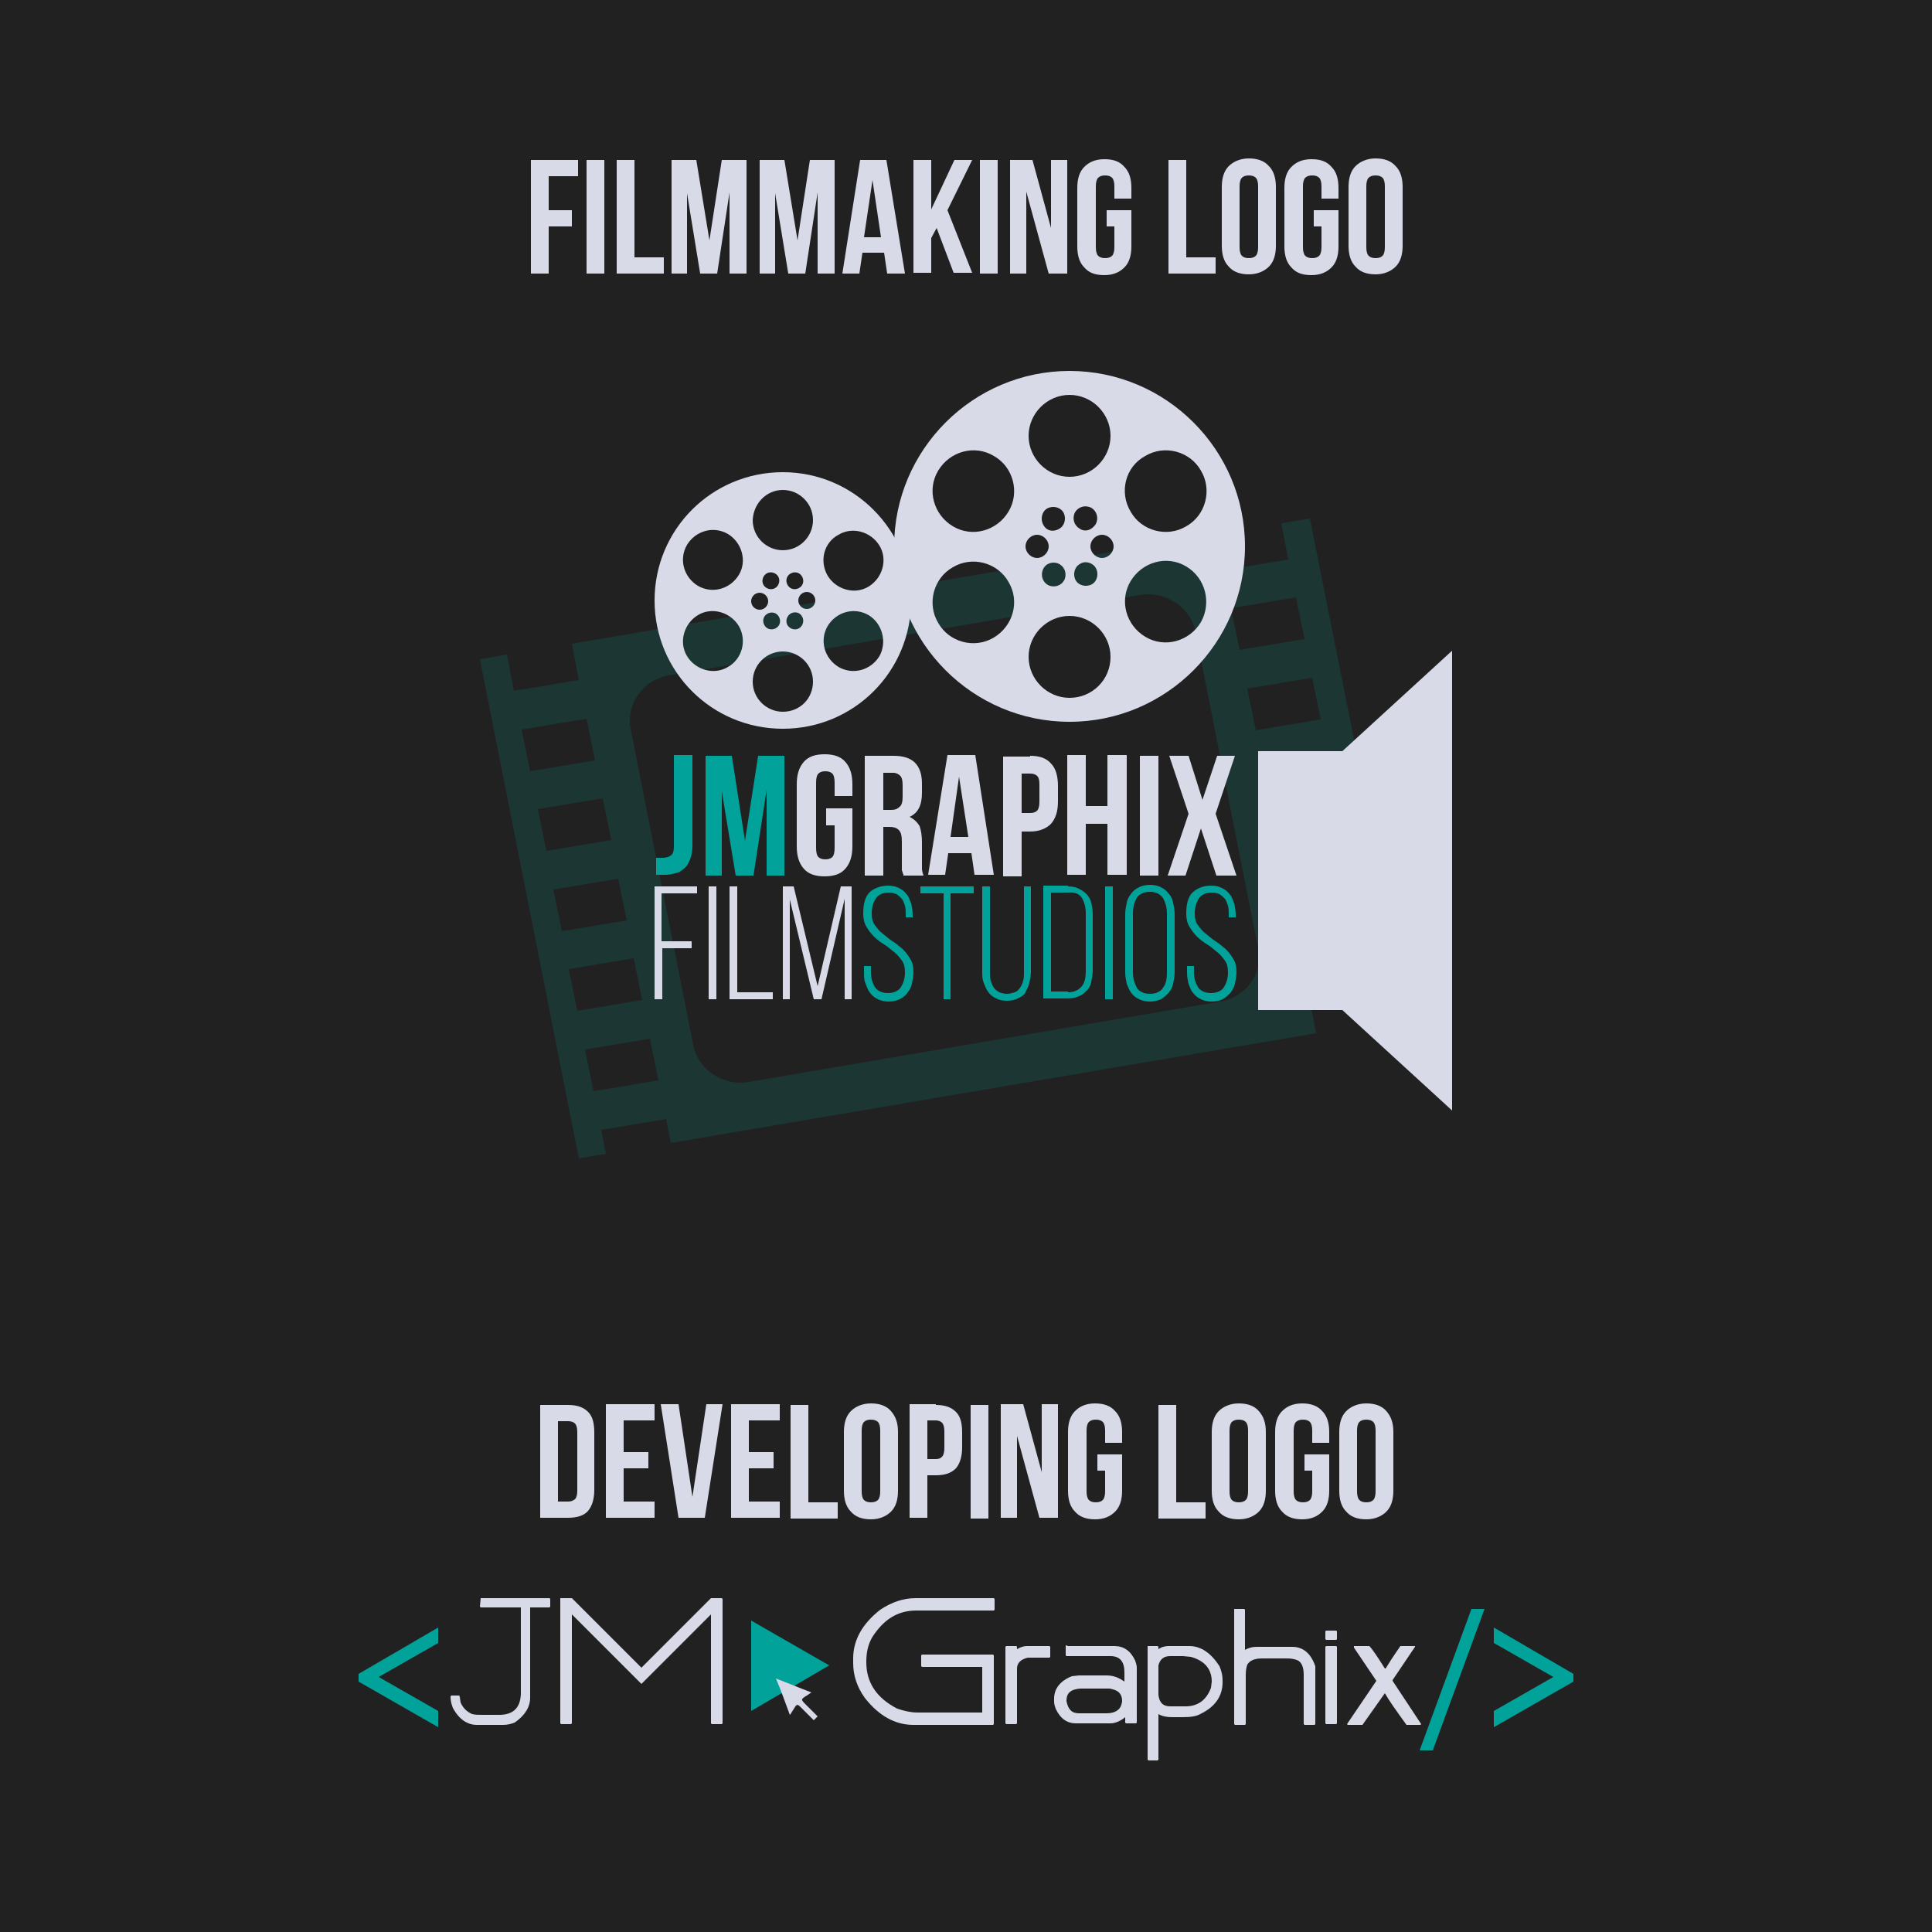 <?xml version="1.0" encoding="utf-8"?>
<!-- Generator: Adobe Illustrator 22.1.0, SVG Export Plug-In . SVG Version: 6.00 Build 0)  -->
<svg version="1.1" id="Layer_1" xmlns="http://www.w3.org/2000/svg" xmlns:xlink="http://www.w3.org/1999/xlink" x="0px" y="0px"
	 viewBox="0 0 250 250" style="enable-background:new 0 0 250 250;" xml:space="preserve">
<style type="text/css">
	.st0{fill:#212121;}
	.st1{opacity:0.16;fill:#00A299;}
	.st2{fill:#00A299;}
	.st3{fill:#D8DAE8;}
</style>
<rect class="st0" width="250" height="250"/>
<g>
	<path class="st1" d="M169.5,67.1l-3.7,0.6l0.9,4.7l-8.4,1.4l-0.9-4.7L74,83.3l0.9,4.7l-8.4,1.4l-0.9-4.7l-3.5,0.6l12.8,64.6
		l3.5-0.6l-0.6-3.1l8.4-1.4l0.6,3.1l83.5-14.2l-0.6-3.1l8.4-1.4l0.6,3.1l3.7-0.6L169.5,67.1z M169.8,87.7l1.1,5.4l-8.4,1.4l-1.1-5.4
		L169.8,87.7z M167.7,77.3l1.1,5.4l-8.4,1.4l-1.1-5.4L167.7,77.3z M67.5,94.4l8.4-1.4l1.1,5.4l-8.4,1.4L67.5,94.4z M69.6,104.7
		l8.4-1.4l1.1,5.4l-8.4,1.4L69.6,104.7z M71.6,115.1l8.4-1.4l1.1,5.4l-8.4,1.4L71.6,115.1z M74.7,130.8l-1.1-5.4L82,124l1.1,5.4
		L74.7,130.8z M76.8,141.2l-1.1-5.4l8.4-1.4l1.1,5.4L76.8,141.2z M157.9,129.6L96.9,140c-3.3,0.6-6.6-1.6-7.2-4.8l-8.1-40.9
		c-0.6-3.2,1.6-6.3,4.9-6.9L147.5,77c3.3-0.6,6.6,1.6,7.2,4.8l8.1,40.9C163.5,125.9,161.3,129,157.9,129.6z M163.5,99.5l8.4-1.4
		l1.1,5.4l-8.4,1.4L163.5,99.5z M165.5,109.8l8.4-1.4l1.1,5.4l-8.4,1.4L165.5,109.8z M168.6,125.6l-1.1-5.4l8.4-1.4l1.1,5.4
		L168.6,125.6z"/>
	<g>
		<path class="st2" d="M85,111c0.1,0,0.3,0,0.4,0c0.1,0,0.3,0,0.4,0c0.4,0,0.7-0.1,1-0.3s0.4-0.6,0.4-1.2l0-11.8h2.4l0,11.6
			c0,0.8-0.1,1.4-0.3,1.9c-0.2,0.5-0.4,0.9-0.8,1.2c-0.3,0.3-0.7,0.5-1.1,0.6c-0.4,0.1-0.9,0.2-1.3,0.2c-0.2,0-0.4,0-0.6,0
			s-0.4,0-0.6,0V111z"/>
		<path class="st2" d="M96.4,108.8l1.7-11l3.4,0l0,15.5l-2.3,0l0-11.1l-1.7,11.1h-2.3l-1.8-10.9l0,10.9h-2.1l0-15.5h3.4L96.4,108.8z
			"/>
		<path class="st3" d="M106.9,104.6l3.4,0v4.9c0,1.3-0.3,2.2-0.9,2.9c-0.6,0.7-1.5,1-2.7,1s-2.1-0.3-2.7-1s-0.9-1.6-0.9-2.9l0-8
			c0-1.3,0.3-2.2,0.9-2.9s1.5-1,2.7-1s2.1,0.3,2.7,1c0.6,0.7,0.9,1.6,0.9,2.9v1.5l-2.3,0v-1.7c0-0.6-0.1-1-0.3-1.2
			c-0.2-0.2-0.5-0.3-0.9-0.3s-0.7,0.1-0.9,0.3s-0.3,0.6-0.3,1.2l0,8.4c0,0.6,0.1,1,0.3,1.2s0.5,0.3,0.9,0.3s0.7-0.1,0.9-0.3
			c0.2-0.2,0.3-0.6,0.3-1.2v-2.9h-1.1V104.6z"/>
		<path class="st3" d="M116.9,113.2c0-0.1-0.1-0.2-0.1-0.3c0-0.1-0.1-0.2-0.1-0.3c0-0.1,0-0.3,0-0.5c0-0.2,0-0.5,0-0.8v-2.4
			c0-0.7-0.1-1.2-0.4-1.5c-0.3-0.3-0.7-0.4-1.2-0.4h-0.8v6.3h-2.4l0-15.5h3.7c1.3,0,2.2,0.3,2.8,0.9c0.6,0.6,0.9,1.5,0.9,2.7v1.2
			c0,1.6-0.5,2.6-1.6,3.1c0.6,0.3,1,0.7,1.3,1.2c0.2,0.6,0.3,1.3,0.3,2.1v2.4c0,0.4,0,0.7,0,1c0,0.3,0.1,0.6,0.2,0.9H116.9z
			 M114.3,100l0,4.8h1c0.5,0,0.8-0.1,1.1-0.4c0.3-0.2,0.4-0.7,0.4-1.3v-1.5c0-0.6-0.1-1-0.3-1.2s-0.5-0.4-0.9-0.4H114.3z"/>
		<path class="st3" d="M128.6,113.2h-2.5l-0.4-2.8h-3l-0.4,2.8h-2.2l2.5-15.5h3.6L128.6,113.2z M123,108.3h2.3l-1.2-7.8L123,108.3z"
			/>
		<path class="st3" d="M133.3,97.8c1.2,0,2.1,0.3,2.7,1c0.6,0.6,0.9,1.6,0.9,2.9v2c0,1.3-0.3,2.2-0.9,2.9c-0.6,0.6-1.5,1-2.7,1h-1.1
			l0,5.8h-2.4l0-15.5H133.3z M132.2,100v5.2h1.1c0.4,0,0.7-0.1,0.9-0.3c0.2-0.2,0.3-0.6,0.3-1.1v-2.3c0-0.6-0.1-0.9-0.3-1.1
			c-0.2-0.2-0.5-0.3-0.9-0.3H132.2z"/>
		<path class="st3" d="M140.5,113.2l-2.4,0l0-15.5l2.4,0v6.6h2.8v-6.6h2.5l0,15.5h-2.5l0-6.6h-2.8L140.5,113.2z"/>
		<path class="st3" d="M147.5,97.8l2.4,0l0,15.5l-2.4,0L147.5,97.8z"/>
		<path class="st3" d="M159.8,97.8l-2.5,7.5l2.7,8l-2.6,0l-2-6.1l-2,6.1h-2.3l2.7-8l-2.5-7.5h2.5l1.8,5.7l1.9-5.7L159.8,97.8z"/>
	</g>
	<g>
		<path class="st3" d="M89.5,121.8v0.9h-3.8l0,6.6l-1,0l0-14.6l5.5,0v0.9l-4.6,0v6.2H89.5z"/>
		<path class="st3" d="M92.7,114.7l0,14.6h-1l0-14.6H92.7z"/>
		<path class="st3" d="M94.4,129.3l0-14.6h1l0,13.7h4.6v0.9H94.4z"/>
		<path class="st3" d="M106.3,129.3h-1l-3.1-12.9l0,12.9h-0.9l0-14.6h1.4l3.1,12.9l3-12.9l1.4,0l0,14.6h-0.9l0-13L106.3,129.3z"/>
		<path class="st2" d="M114.9,114.6c0.6,0,1,0.1,1.4,0.3s0.7,0.4,1,0.8c0.3,0.3,0.4,0.7,0.6,1.2c0.1,0.4,0.2,0.9,0.2,1.5v0.3h-0.9
			v-0.4c0-0.4,0-0.7-0.1-1.1c-0.1-0.3-0.2-0.6-0.4-0.9c-0.2-0.2-0.4-0.4-0.7-0.6c-0.3-0.1-0.6-0.2-1-0.2c-0.8,0-1.4,0.3-1.7,0.8
			c-0.3,0.5-0.5,1.1-0.5,1.9c0,0.6,0.1,1.1,0.4,1.5c0.3,0.4,0.6,0.8,1,1.1c0.4,0.3,0.8,0.7,1.3,1c0.5,0.3,0.9,0.7,1.3,1
			c0.4,0.4,0.7,0.8,1,1.3c0.3,0.5,0.4,1,0.4,1.7c0,0.5-0.1,1-0.2,1.5s-0.3,0.8-0.6,1.2s-0.6,0.6-1,0.8c-0.4,0.2-0.9,0.3-1.4,0.3
			s-1-0.1-1.4-0.3c-0.4-0.2-0.7-0.4-1-0.8s-0.4-0.7-0.6-1.2s-0.2-0.9-0.2-1.5v-0.8h0.9v0.8c0,0.8,0.2,1.4,0.5,1.9s0.9,0.8,1.7,0.8
			c0.8,0,1.4-0.3,1.7-0.8c0.3-0.5,0.5-1.1,0.5-1.9c0-0.6-0.1-1.1-0.4-1.5c-0.3-0.4-0.6-0.8-1-1.1c-0.4-0.3-0.8-0.7-1.3-1
			c-0.5-0.3-0.9-0.6-1.3-1c-0.4-0.4-0.7-0.8-1-1.3c-0.3-0.5-0.4-1.1-0.4-1.7c0-1.1,0.2-2,0.7-2.6S113.9,114.6,114.9,114.6z"/>
		<path class="st2" d="M122.1,129.3l0-13.7l-3,0v-0.9l6.9,0v0.9h-3l0,13.7H122.1z"/>
		<path class="st2" d="M128.1,125.8c0,0.4,0,0.8,0.1,1.1c0.1,0.3,0.2,0.6,0.4,0.9c0.2,0.3,0.4,0.4,0.7,0.6c0.3,0.1,0.6,0.2,1,0.2
			c0.4,0,0.7-0.1,1-0.2c0.3-0.1,0.5-0.3,0.7-0.6c0.2-0.3,0.3-0.5,0.4-0.9c0.1-0.3,0.1-0.7,0.1-1.1v-11.1h0.9v11c0,0.5-0.1,1-0.2,1.5
			c-0.1,0.4-0.3,0.8-0.5,1.2s-0.6,0.6-1,0.8s-0.9,0.3-1.4,0.3c-0.6,0-1-0.1-1.4-0.3c-0.4-0.2-0.7-0.4-1-0.8s-0.4-0.7-0.6-1.2
			s-0.2-0.9-0.2-1.5v-11h1V125.8z"/>
		<path class="st2" d="M138.2,114.7c0.6,0,1,0.1,1.4,0.3c0.4,0.2,0.7,0.4,1,0.7c0.3,0.3,0.5,0.7,0.6,1.1s0.2,0.9,0.2,1.5v7.3
			c0,0.5-0.1,1-0.2,1.5s-0.3,0.8-0.6,1.1s-0.6,0.6-1,0.7c-0.4,0.2-0.9,0.3-1.4,0.3H135l0-14.6H138.2z M138.2,128.4
			c0.8,0,1.4-0.3,1.8-0.8c0.4-0.5,0.5-1.2,0.5-2v-7.4c0-0.8-0.2-1.5-0.5-2s-0.9-0.8-1.8-0.7H136v12.8H138.2z"/>
		<path class="st2" d="M144,114.7l0,14.6l-1,0l0-14.6H144z"/>
		<path class="st2" d="M145.6,118.3c0-0.5,0.1-1,0.2-1.5c0.1-0.5,0.3-0.8,0.6-1.2s0.6-0.6,1-0.8c0.4-0.2,0.9-0.3,1.4-0.3
			c0.6,0,1,0.1,1.4,0.3c0.4,0.2,0.7,0.4,1,0.8c0.3,0.3,0.5,0.7,0.6,1.2c0.1,0.5,0.2,0.9,0.2,1.5v7.5c0,0.5-0.1,1-0.2,1.5
			c-0.1,0.5-0.3,0.8-0.6,1.2c-0.3,0.3-0.6,0.6-1,0.8c-0.4,0.2-0.9,0.3-1.4,0.3s-1-0.1-1.4-0.3c-0.4-0.2-0.7-0.4-1-0.8
			s-0.4-0.7-0.6-1.2c-0.1-0.5-0.2-0.9-0.2-1.5V118.3z M146.6,125.8c0,0.8,0.2,1.4,0.5,2c0.3,0.5,0.9,0.8,1.7,0.8s1.4-0.3,1.7-0.8
			c0.4-0.5,0.5-1.2,0.5-2v-7.6c0-0.8-0.2-1.4-0.5-2c-0.4-0.5-0.9-0.8-1.7-0.8c-0.8,0-1.4,0.3-1.7,0.8c-0.3,0.5-0.5,1.2-0.5,2V125.8z
			"/>
		<path class="st2" d="M156.7,114.6c0.6,0,1,0.1,1.4,0.3c0.4,0.2,0.7,0.4,1,0.8c0.3,0.3,0.4,0.7,0.6,1.2c0.1,0.4,0.2,0.9,0.2,1.5
			v0.3h-0.9v-0.4c0-0.4,0-0.7-0.1-1.1c-0.1-0.3-0.2-0.6-0.4-0.9c-0.2-0.2-0.4-0.4-0.7-0.6c-0.3-0.1-0.6-0.2-1-0.2
			c-0.8,0-1.4,0.3-1.7,0.8c-0.3,0.5-0.5,1.1-0.5,1.9c0,0.6,0.1,1.1,0.4,1.5s0.6,0.8,1,1.1c0.4,0.3,0.8,0.7,1.3,1s0.9,0.7,1.3,1
			c0.4,0.4,0.7,0.8,1,1.3s0.4,1,0.4,1.7c0,0.5-0.1,1-0.2,1.5c-0.1,0.4-0.3,0.8-0.6,1.2c-0.3,0.3-0.6,0.6-1,0.8
			c-0.4,0.2-0.9,0.3-1.4,0.3c-0.6,0-1-0.1-1.4-0.3c-0.4-0.2-0.7-0.4-1-0.8c-0.3-0.3-0.4-0.7-0.6-1.2c-0.1-0.4-0.2-0.9-0.2-1.5v-0.8
			h0.9v0.8c0,0.8,0.2,1.4,0.5,1.9s0.9,0.8,1.7,0.8s1.4-0.3,1.7-0.8c0.3-0.5,0.5-1.1,0.5-1.9c0-0.6-0.1-1.1-0.4-1.5s-0.6-0.8-1-1.1
			c-0.4-0.3-0.8-0.7-1.3-1c-0.5-0.3-0.9-0.6-1.3-1c-0.4-0.4-0.7-0.8-1-1.3s-0.4-1.1-0.4-1.7c0-1.1,0.2-2,0.7-2.6
			C154.8,115,155.6,114.6,156.7,114.6z"/>
	</g>
	<polygon class="st3" points="173.7,97.2 162.8,97.2 162.8,130.7 173.7,130.7 187.9,143.7 187.9,84.2 	"/>
	<g>
		<g>
			<path class="st3" d="M138.4,48c-12.5,0-22.7,10.2-22.7,22.7c0,12.5,10.2,22.7,22.7,22.7c12.5,0,22.7-10.2,22.7-22.7
				C161.1,58.2,150.9,48,138.4,48z M148.2,59c2.5-1.5,5.8-0.6,7.2,1.9c1.5,2.5,0.6,5.8-1.9,7.2c-2.5,1.5-5.8,0.6-7.2-1.9
				C144.8,63.7,145.6,60.4,148.2,59z M138.4,51.1c2.9,0,5.3,2.4,5.3,5.3c0,2.9-2.4,5.3-5.3,5.3c-2.9,0-5.3-2.4-5.3-5.3
				C133.1,53.5,135.5,51.1,138.4,51.1z M139.7,68.4c-0.7-0.4-1-1.3-0.6-2.1c0.4-0.7,1.3-1,2.1-0.6c0.7,0.4,1,1.3,0.6,2.1
				C141.3,68.6,140.4,68.9,139.7,68.4z M141.8,73.5c0.4,0.7,0.2,1.7-0.5,2.1c-0.7,0.4-1.7,0.2-2.1-0.5c-0.4-0.7-0.2-1.7,0.5-2.1
				C140.4,72.5,141.4,72.8,141.8,73.5z M137.1,73c0.7,0.4,1,1.3,0.6,2.1c-0.4,0.7-1.3,1-2.1,0.6c-0.7-0.4-1-1.3-0.6-2.1
				C135.4,72.8,136.4,72.6,137.1,73z M135,67.9c-0.4-0.7-0.2-1.7,0.5-2.1c0.7-0.4,1.7-0.2,2.1,0.5c0.4,0.7,0.2,1.7-0.5,2.1
				C136.3,68.9,135.4,68.7,135,67.9z M128.6,82.5c-2.5,1.5-5.8,0.6-7.2-1.9c-1.5-2.5-0.6-5.8,1.9-7.2c2.5-1.5,5.8-0.6,7.2,1.9
				C132,77.8,131.1,81,128.6,82.5z M130.5,66.2c-1.5,2.5-4.7,3.4-7.2,1.9c-2.5-1.5-3.4-4.7-1.9-7.2c1.5-2.5,4.7-3.4,7.2-1.9
				C131.1,60.4,132,63.7,130.5,66.2z M134.2,69.2c0.8,0,1.5,0.7,1.5,1.5c0,0.8-0.7,1.5-1.5,1.5c-0.8,0-1.5-0.7-1.5-1.5
				C132.7,69.9,133.4,69.2,134.2,69.2z M138.4,90.3c-2.9,0-5.3-2.4-5.3-5.3c0-2.9,2.4-5.3,5.3-5.3c2.9,0,5.3,2.4,5.3,5.3
				C143.7,88,141.3,90.3,138.4,90.3z M142.6,72.2c-0.8,0-1.5-0.7-1.5-1.5c0-0.8,0.7-1.5,1.5-1.5c0.8,0,1.5,0.7,1.5,1.5
				C144.1,71.5,143.4,72.2,142.6,72.2z M155.4,80.5c-1.5,2.5-4.7,3.4-7.2,1.9c-2.5-1.5-3.4-4.7-1.9-7.2c1.5-2.5,4.7-3.4,7.2-1.9
				C156,74.8,156.8,78,155.4,80.5z"/>
		</g>
	</g>
	<g>
		<path class="st3" d="M101.3,61.1c-9.2,0-16.6,7.4-16.6,16.6c0,9.2,7.4,16.6,16.6,16.6c9.2,0,16.6-7.4,16.6-16.6
			C117.9,68.6,110.5,61.1,101.3,61.1z M108.5,69.2c1.8-1.1,4.2-0.4,5.3,1.4c1.1,1.8,0.4,4.2-1.4,5.3c-1.8,1.1-4.2,0.4-5.3-1.4
			C106,72.6,106.6,70.2,108.5,69.2z M101.3,63.4c2.1,0,3.9,1.7,3.9,3.9c0,2.1-1.7,3.9-3.9,3.9c-2.1,0-3.9-1.7-3.9-3.9
			C97.5,65.1,99.2,63.4,101.3,63.4z M102.3,76.1c-0.5-0.3-0.7-1-0.4-1.5c0.3-0.5,1-0.7,1.5-0.4c0.5,0.3,0.7,1,0.4,1.5
			C103.5,76.2,102.8,76.4,102.3,76.1z M103.8,79.8c0.3,0.5,0.1,1.2-0.4,1.5c-0.5,0.3-1.2,0.1-1.5-0.4c-0.3-0.5-0.1-1.2,0.4-1.5
			C102.8,79.1,103.5,79.2,103.8,79.8z M100.4,79.4c0.5,0.3,0.7,1,0.4,1.5c-0.3,0.5-1,0.7-1.5,0.4c-0.5-0.3-0.7-1-0.4-1.5
			C99.2,79.3,99.9,79.1,100.4,79.4z M98.8,75.7c-0.3-0.5-0.1-1.2,0.4-1.5c0.5-0.3,1.2-0.1,1.5,0.4c0.3,0.5,0.1,1.2-0.4,1.5
			C99.8,76.4,99.1,76.2,98.8,75.7z M94.2,86.3c-1.8,1.1-4.2,0.4-5.3-1.4c-1.1-1.8-0.4-4.2,1.4-5.3c1.8-1.1,4.2-0.4,5.3,1.4
			C96.7,82.9,96,85.3,94.2,86.3z M95.6,74.4c-1.1,1.8-3.4,2.5-5.3,1.4c-1.8-1.1-2.5-3.4-1.4-5.3c1.1-1.8,3.4-2.5,5.3-1.4
			C96,70.2,96.7,72.6,95.6,74.4z M98.3,76.7c0.6,0,1.1,0.5,1.1,1.1c0,0.6-0.5,1.1-1.1,1.1c-0.6,0-1.1-0.5-1.1-1.1
			C97.2,77.2,97.7,76.7,98.3,76.7z M101.3,92.1c-2.1,0-3.9-1.7-3.9-3.9c0-2.1,1.7-3.9,3.9-3.9c2.1,0,3.9,1.7,3.9,3.9
			C105.2,90.4,103.5,92.1,101.3,92.1z M104.4,78.8c-0.6,0-1.1-0.5-1.1-1.1c0-0.6,0.5-1.1,1.1-1.1c0.6,0,1.1,0.5,1.1,1.1
			C105.5,78.3,105,78.8,104.4,78.8z M113.8,84.9c-1.1,1.8-3.4,2.5-5.3,1.4c-1.8-1.1-2.5-3.4-1.4-5.3c1.1-1.8,3.4-2.5,5.3-1.4
			C114.2,80.7,114.8,83.1,113.8,84.9z"/>
	</g>
</g>
<g>
	<g>
		<polygon class="st2" points="97.2,209.7 107.3,215.5 97.2,221.4 		"/>
	</g>
	<g>
		<path class="st2" d="M56.7,212.6l-7.7,4.4l7.7,4.4v2.1l-10.3-5.9v-1l10.3-6V212.6z"/>
		<path class="st2" d="M185.4,226.5h-1.7l6.7-18.3h1.7L185.4,226.5z"/>
		<path class="st2" d="M193.3,210.6l10.3,6v1l-10.3,5.9v-2.1l7.7-4.4l-7.7-4.4V210.6z"/>
	</g>
	<path class="st3" d="M100.4,217.2c1.6,0.6,3,1.2,4.6,1.8c-0.2,0.1-0.4,0.3-0.6,0.4c-0.8,0.5-0.8,0.5-0.1,1.2c0.5,0.5,1,1,1.5,1.5
		c-0.2,0.2-0.3,0.3-0.5,0.5c-0.6-0.6-1.2-1.2-1.7-1.7c-0.4-0.4-0.5-0.4-0.8,0.1c-0.2,0.3-0.3,0.5-0.5,0.8c0,0,0,0-0.1,0.1
		C101.6,220.3,101.1,218.8,100.4,217.2z"/>
	<g>
		<path class="st3" d="M62.2,206.8h8.9l0.1,0.1v1l-0.1,0.1h-2.5v11.7c0,1.2-0.7,2.3-2,3.2c-0.5,0.2-1,0.3-1.5,0.3h-3.4
			c-1.2,0-2.3-0.7-3.1-2.2c-0.2-0.5-0.3-1-0.3-1.4v-0.1l0.1-0.1h1c0.1,0,0.1,0.3,0.2,0.9c0.3,0.7,0.8,1.2,1.5,1.5
			c0.4,0.1,0.8,0.1,1.4,0.1h2.1c1.9,0,2.8-1,2.8-2.9v-11h-5.2l-0.1-0.1L62.2,206.8L62.2,206.8z"/>
		<path class="st3" d="M72.7,206.8H74l9,9l9-9h1.4l0.1,0.1V223l-0.1,0.1h-1.3L92,223v-14.1l-9,9H83l-9-9V223l-0.1,0.1h-1.3l-0.1-0.1
			v-16.2L72.7,206.8z"/>
		<path class="st3" d="M118.5,206.8h10.1l0.1,0.1v1.4l-0.1,0.1h-10c-2.4,0-4.2,1.1-5.7,3.4c-0.6,1-0.8,2.1-0.8,3.2v0.1
			c0,2.6,1.3,4.6,4,6c0.9,0.3,1.8,0.5,2.6,0.5h8.4v-5.9h-7.8l-0.1-0.1v-1.4l0.1-0.1h9.2l0.1,0.1v8.9l-0.1,0.1h-10.3
			c-2.4,0-4.5-1.2-6.3-3.5c-1-1.4-1.5-2.9-1.5-4.5v-0.6c0-2.4,1.2-4.5,3.5-6.3C115.4,207.3,116.9,206.8,118.5,206.8z"/>
		<path class="st3" d="M130.2,213h1.3c0.1,0,0.1,0.1,0.1,0.4c0.5-0.3,0.9-0.4,1.3-0.4h2.9l0.1,0.1v1.3l-0.1,0.1H133
			c-0.9,0.2-1.4,0.7-1.4,1.4v7.1l-0.1,0.1h-1.3l-0.1-0.1v-9.9L130.2,213z"/>
		<path class="st3" d="M138.2,213h6c1.2,0,2.1,0.6,2.7,1.9c0.1,0.3,0.2,0.6,0.2,0.9v7.1l-0.1,0.1h-1.3l-0.1-0.1v-0.7
			c-0.6,0.5-1.3,0.8-1.9,0.8h-4.5c-1.1,0-2-0.6-2.6-1.9c-0.1-0.3-0.2-0.6-0.2-0.9v-0.4c0-1.3,0.8-2.3,2.3-2.9l0.9-0.1h3.6
			c0.9,0,1.6,0.3,2.3,0.8v-1.2c0-1.4-0.6-2.1-1.8-2.1h-5.7l-0.1-0.1v-1.3L138.2,213z M138,220.1c0.2,1.1,0.7,1.6,1.6,1.6h3.6
			c1,0,1.7-0.4,1.9-1.1l0.1-0.4v-0.1c0-0.8-0.4-1.3-1.2-1.5l-0.4-0.1h-3.8C138.5,218.6,138,219.1,138,220.1z"/>
		<path class="st3" d="M148.6,213h1.2c0.1,0,0.1,0.1,0.1,0.4c0.4-0.3,0.9-0.4,1.3-0.4h2.7c1.5,0,2.8,0.9,3.9,2.6
			c0.3,0.7,0.4,1.3,0.4,1.8v0.3c0,1.8-1,3.2-2.9,4.1c-0.5,0.3-1.3,0.4-2.2,0.4h-1.4c-0.7,0-1.3-0.1-1.8-0.4v5.9l-0.1,0.1h-1.2
			l-0.1-0.1v-14.7L148.6,213z M149.9,215.9v3.4c0.1,1,0.6,1.5,1.5,1.5h2c1.6,0,2.7-0.8,3.3-2.4l0.1-0.8c0-1.6-0.9-2.7-2.7-3.2
			l-1-0.1h-1.7c-0.8,0-1.3,0.4-1.5,1.2L149.9,215.9z"/>
		<path class="st3" d="M159.7,208.2h1.3l0.1,0.1v5.2c0.5-0.3,1-0.4,1.5-0.4h4.6c1.4,0,2.4,0.8,3,2.5v7.5l-0.1,0.1h-1.3l-0.1-0.1
			v-6.4c0-1-0.3-1.7-0.9-1.9c-0.3-0.1-0.7-0.2-1.2-0.2h-3.3c-1,0-1.6,0.3-1.9,0.8c-0.1,0.3-0.2,0.7-0.2,1.3v6.4l-0.1,0.1h-1.3
			l-0.1-0.1v-14.7L159.7,208.2z"/>
		<path class="st3" d="M171.6,211h1.3l0.1,0.1v1l-0.1,0.1h-1.3l-0.1-0.1v-1L171.6,211z M171.6,213h1.3l0.1,0.1v9.9l-0.1,0.1h-1.3
			l-0.1-0.1v-9.9L171.6,213z"/>
		<path class="st3" d="M175.3,213h1.9c0.3,0.3,1,1.3,2,2.9h0.1c1.1-1.8,1.8-2.7,1.9-2.9h1.9v0.1l-2.9,4.3v0.1l3.7,5.6l-0.1,0.1H182
			c-1.3-1.8-2.3-3.2-2.8-4.1l-2.9,4.1h-1.9l-0.1-0.1l3.8-5.6l-2.9-4.3V213z"/>
	</g>
</g>
<g>
	<path class="st3" d="M71,27.2h3v2.1h-3v6.1h-2.3V20.7h6.1v2.1H71V27.2z"/>
	<path class="st3" d="M75.9,20.7h2.3v14.7h-2.3V20.7z"/>
	<path class="st3" d="M79.8,20.7h2.3v12.6h3.8v2.1h-6.1V20.7z"/>
	<path class="st3" d="M91.8,31.1l1.6-10.4h3.2v14.7h-2.2V24.9l-1.6,10.5h-2.2L88.9,25v10.4h-2V20.7h3.2L91.8,31.1z"/>
	<path class="st3" d="M103.2,31.1l1.6-10.4h3.2v14.7h-2.2V24.9l-1.6,10.5H102L100.3,25v10.4h-2V20.7h3.2L103.2,31.1z"/>
	<path class="st3" d="M117.1,35.4h-2.3l-0.4-2.7h-2.8l-0.4,2.7H109l2.3-14.7h3.4L117.1,35.4z M111.8,30.7h2.2l-1.1-7.4L111.8,30.7z"
		/>
	<path class="st3" d="M121.2,29.5l-0.7,1.3v4.5h-2.3V20.7h2.3v6.4l3-6.4h2.3l-3.2,6.5l3.2,8.1h-2.4L121.2,29.5z"/>
	<path class="st3" d="M126.8,20.7h2.3v14.7h-2.3V20.7z"/>
	<path class="st3" d="M132.8,24.8v10.6h-2.1V20.7h2.9l2.4,8.8v-8.8h2.1v14.7h-2.4L132.8,24.8z"/>
	<path class="st3" d="M143.2,27.2h3.2v4.7c0,1.2-0.3,2.1-0.9,2.7c-0.6,0.6-1.4,1-2.6,1s-2-0.3-2.6-1c-0.6-0.6-0.9-1.5-0.9-2.7v-7.6
		c0-1.2,0.3-2.1,0.9-2.7c0.6-0.6,1.4-1,2.6-1s2,0.3,2.6,1c0.6,0.6,0.9,1.5,0.9,2.7v1.4h-2.2v-1.6c0-0.5-0.1-0.9-0.3-1.1
		c-0.2-0.2-0.5-0.3-0.9-0.3s-0.7,0.1-0.9,0.3c-0.2,0.2-0.3,0.6-0.3,1.1V32c0,0.5,0.1,0.9,0.3,1.1s0.5,0.3,0.9,0.3s0.7-0.1,0.9-0.3
		c0.2-0.2,0.3-0.6,0.3-1.1v-2.7h-1V27.2z"/>
	<path class="st3" d="M151.2,20.7h2.3v12.6h3.8v2.1h-6.1V20.7z"/>
	<path class="st3" d="M158.1,24.2c0-1.2,0.3-2.1,0.9-2.7c0.6-0.6,1.5-1,2.6-1c1.1,0,2,0.3,2.6,1c0.6,0.6,0.9,1.5,0.9,2.7v7.6
		c0,1.2-0.3,2.1-0.9,2.7c-0.6,0.6-1.5,1-2.6,1c-1.1,0-2-0.3-2.6-1c-0.6-0.6-0.9-1.5-0.9-2.7V24.2z M160.4,32c0,0.5,0.1,0.9,0.3,1.1
		c0.2,0.2,0.5,0.3,0.9,0.3s0.7-0.1,0.9-0.3c0.2-0.2,0.3-0.6,0.3-1.1v-7.9c0-0.5-0.1-0.9-0.3-1.1c-0.2-0.2-0.5-0.3-0.9-0.3
		s-0.7,0.1-0.9,0.3c-0.2,0.2-0.3,0.6-0.3,1.1V32z"/>
	<path class="st3" d="M170,27.2h3.2v4.7c0,1.2-0.3,2.1-0.9,2.7c-0.6,0.6-1.4,1-2.6,1s-2-0.3-2.6-1c-0.6-0.6-0.9-1.5-0.9-2.7v-7.6
		c0-1.2,0.3-2.1,0.9-2.7c0.6-0.6,1.4-1,2.6-1s2,0.3,2.6,1c0.6,0.6,0.9,1.5,0.9,2.7v1.4h-2.2v-1.6c0-0.5-0.1-0.9-0.3-1.1
		c-0.2-0.2-0.5-0.3-0.9-0.3s-0.7,0.1-0.9,0.3c-0.2,0.2-0.3,0.6-0.3,1.1V32c0,0.5,0.1,0.9,0.3,1.1s0.5,0.3,0.9,0.3s0.7-0.1,0.9-0.3
		c0.2-0.2,0.3-0.6,0.3-1.1v-2.7h-1V27.2z"/>
	<path class="st3" d="M174.5,24.2c0-1.2,0.3-2.1,0.9-2.7c0.6-0.6,1.5-1,2.6-1c1.1,0,2,0.3,2.6,1c0.6,0.6,0.9,1.5,0.9,2.7v7.6
		c0,1.2-0.3,2.1-0.9,2.7c-0.6,0.6-1.5,1-2.6,1c-1.1,0-2-0.3-2.6-1c-0.6-0.6-0.9-1.5-0.9-2.7V24.2z M176.8,32c0,0.5,0.1,0.9,0.3,1.1
		c0.2,0.2,0.5,0.3,0.9,0.3s0.7-0.1,0.9-0.3c0.2-0.2,0.3-0.6,0.3-1.1v-7.9c0-0.5-0.1-0.9-0.3-1.1c-0.2-0.2-0.5-0.3-0.9-0.3
		s-0.7,0.1-0.9,0.3c-0.2,0.2-0.3,0.6-0.3,1.1V32z"/>
</g>
<g>
	<path class="st3" d="M69.9,181.8h3.6c1.2,0,2,0.3,2.6,0.9c0.6,0.6,0.8,1.5,0.8,2.7v7.4c0,1.2-0.3,2.1-0.8,2.7s-1.4,0.9-2.6,0.9
		h-3.6V181.8z M72.2,183.8v10.5h1.3c0.4,0,0.6-0.1,0.9-0.3c0.2-0.2,0.3-0.6,0.3-1.1v-7.6c0-0.5-0.1-0.9-0.3-1.1
		c-0.2-0.2-0.5-0.3-0.9-0.3H72.2z"/>
	<path class="st3" d="M80.7,187.9h3.2v2.1h-3.2v4.3h4v2.1h-6.3v-14.7h6.3v2.1h-4V187.9z"/>
	<path class="st3" d="M89.6,193.7l1.8-12h2.1l-2.3,14.7h-3.4l-2.3-14.7h2.3L89.6,193.7z"/>
	<path class="st3" d="M96.9,187.9h3.2v2.1h-3.2v4.3h4v2.1h-6.3v-14.7h6.3v2.1h-4V187.9z"/>
	<path class="st3" d="M102.3,181.8h2.3v12.6h3.8v2.1h-6.1V181.8z"/>
	<path class="st3" d="M109.2,185.3c0-1.2,0.3-2.1,0.9-2.7s1.5-1,2.6-1s2,0.3,2.6,1s0.9,1.5,0.9,2.7v7.6c0,1.2-0.3,2.1-0.9,2.7
		c-0.6,0.6-1.5,1-2.6,1s-2-0.3-2.6-1c-0.6-0.6-0.9-1.5-0.9-2.7V185.3z M111.5,193c0,0.5,0.1,0.9,0.3,1.1c0.2,0.2,0.5,0.3,0.9,0.3
		s0.7-0.1,0.9-0.3c0.2-0.2,0.3-0.6,0.3-1.1v-7.9c0-0.5-0.1-0.9-0.3-1.1c-0.2-0.2-0.5-0.3-0.9-0.3s-0.7,0.1-0.9,0.3
		c-0.2,0.2-0.3,0.6-0.3,1.1V193z"/>
	<path class="st3" d="M121.1,181.8c1.2,0,2,0.3,2.6,0.9c0.6,0.6,0.8,1.5,0.8,2.7v1.9c0,1.2-0.3,2.1-0.8,2.7
		c-0.6,0.6-1.4,0.9-2.6,0.9H120v5.5h-2.3v-14.7H121.1z M120,183.8v5h1.1c0.4,0,0.6-0.1,0.8-0.3c0.2-0.2,0.3-0.6,0.3-1.1v-2.2
		c0-0.5-0.1-0.9-0.3-1.1c-0.2-0.2-0.5-0.3-0.8-0.3H120z"/>
	<path class="st3" d="M125.6,181.8h2.3v14.7h-2.3V181.8z"/>
	<path class="st3" d="M131.6,185.8v10.6h-2.1v-14.7h2.9l2.4,8.8v-8.8h2.1v14.7h-2.4L131.6,185.8z"/>
	<path class="st3" d="M142,188.2h3.2v4.7c0,1.2-0.3,2.1-0.9,2.7c-0.6,0.6-1.4,1-2.6,1c-1.1,0-2-0.3-2.6-1c-0.6-0.6-0.9-1.5-0.9-2.7
		v-7.6c0-1.2,0.3-2.1,0.9-2.7c0.6-0.6,1.4-1,2.6-1c1.1,0,2,0.3,2.6,1c0.6,0.6,0.9,1.5,0.9,2.7v1.4H143v-1.6c0-0.5-0.1-0.9-0.3-1.1
		c-0.2-0.2-0.5-0.3-0.9-0.3s-0.7,0.1-0.9,0.3c-0.2,0.2-0.3,0.6-0.3,1.1v7.9c0,0.5,0.1,0.9,0.3,1.1c0.2,0.2,0.5,0.3,0.9,0.3
		s0.7-0.1,0.9-0.3c0.2-0.2,0.3-0.6,0.3-1.1v-2.7h-1V188.2z"/>
	<path class="st3" d="M149.9,181.8h2.3v12.6h3.8v2.1h-6.1V181.8z"/>
	<path class="st3" d="M156.8,185.3c0-1.2,0.3-2.1,0.9-2.7c0.6-0.6,1.5-1,2.6-1s2,0.3,2.6,1s0.9,1.5,0.9,2.7v7.6
		c0,1.2-0.3,2.1-0.9,2.7c-0.6,0.6-1.5,1-2.6,1s-2-0.3-2.6-1c-0.6-0.6-0.9-1.5-0.9-2.7V185.3z M159.1,193c0,0.5,0.1,0.9,0.3,1.1
		c0.2,0.2,0.5,0.3,0.9,0.3s0.7-0.1,0.9-0.3c0.2-0.2,0.3-0.6,0.3-1.1v-7.9c0-0.5-0.1-0.9-0.3-1.1c-0.2-0.2-0.5-0.3-0.9-0.3
		s-0.7,0.1-0.9,0.3c-0.2,0.2-0.3,0.6-0.3,1.1V193z"/>
	<path class="st3" d="M168.8,188.2h3.2v4.7c0,1.2-0.3,2.1-0.9,2.7c-0.6,0.6-1.4,1-2.6,1c-1.1,0-2-0.3-2.6-1
		c-0.6-0.6-0.9-1.5-0.9-2.7v-7.6c0-1.2,0.3-2.1,0.9-2.7c0.6-0.6,1.4-1,2.6-1c1.1,0,2,0.3,2.6,1c0.6,0.6,0.9,1.5,0.9,2.7v1.4h-2.2
		v-1.6c0-0.5-0.1-0.9-0.3-1.1c-0.2-0.2-0.5-0.3-0.9-0.3s-0.7,0.1-0.9,0.3c-0.2,0.2-0.3,0.6-0.3,1.1v7.9c0,0.5,0.1,0.9,0.3,1.1
		c0.2,0.2,0.5,0.3,0.9,0.3s0.7-0.1,0.9-0.3c0.2-0.2,0.3-0.6,0.3-1.1v-2.7h-1V188.2z"/>
	<path class="st3" d="M173.3,185.3c0-1.2,0.3-2.1,0.9-2.7c0.6-0.6,1.5-1,2.6-1s2,0.3,2.6,1s0.9,1.5,0.9,2.7v7.6
		c0,1.2-0.3,2.1-0.9,2.7c-0.6,0.6-1.5,1-2.6,1s-2-0.3-2.6-1c-0.6-0.6-0.9-1.5-0.9-2.7V185.3z M175.6,193c0,0.5,0.1,0.9,0.3,1.1
		c0.2,0.2,0.5,0.3,0.9,0.3s0.7-0.1,0.9-0.3c0.2-0.2,0.3-0.6,0.3-1.1v-7.9c0-0.5-0.1-0.9-0.3-1.1c-0.2-0.2-0.5-0.3-0.9-0.3
		s-0.7,0.1-0.9,0.3c-0.2,0.2-0.3,0.6-0.3,1.1V193z"/>
</g>
</svg>
